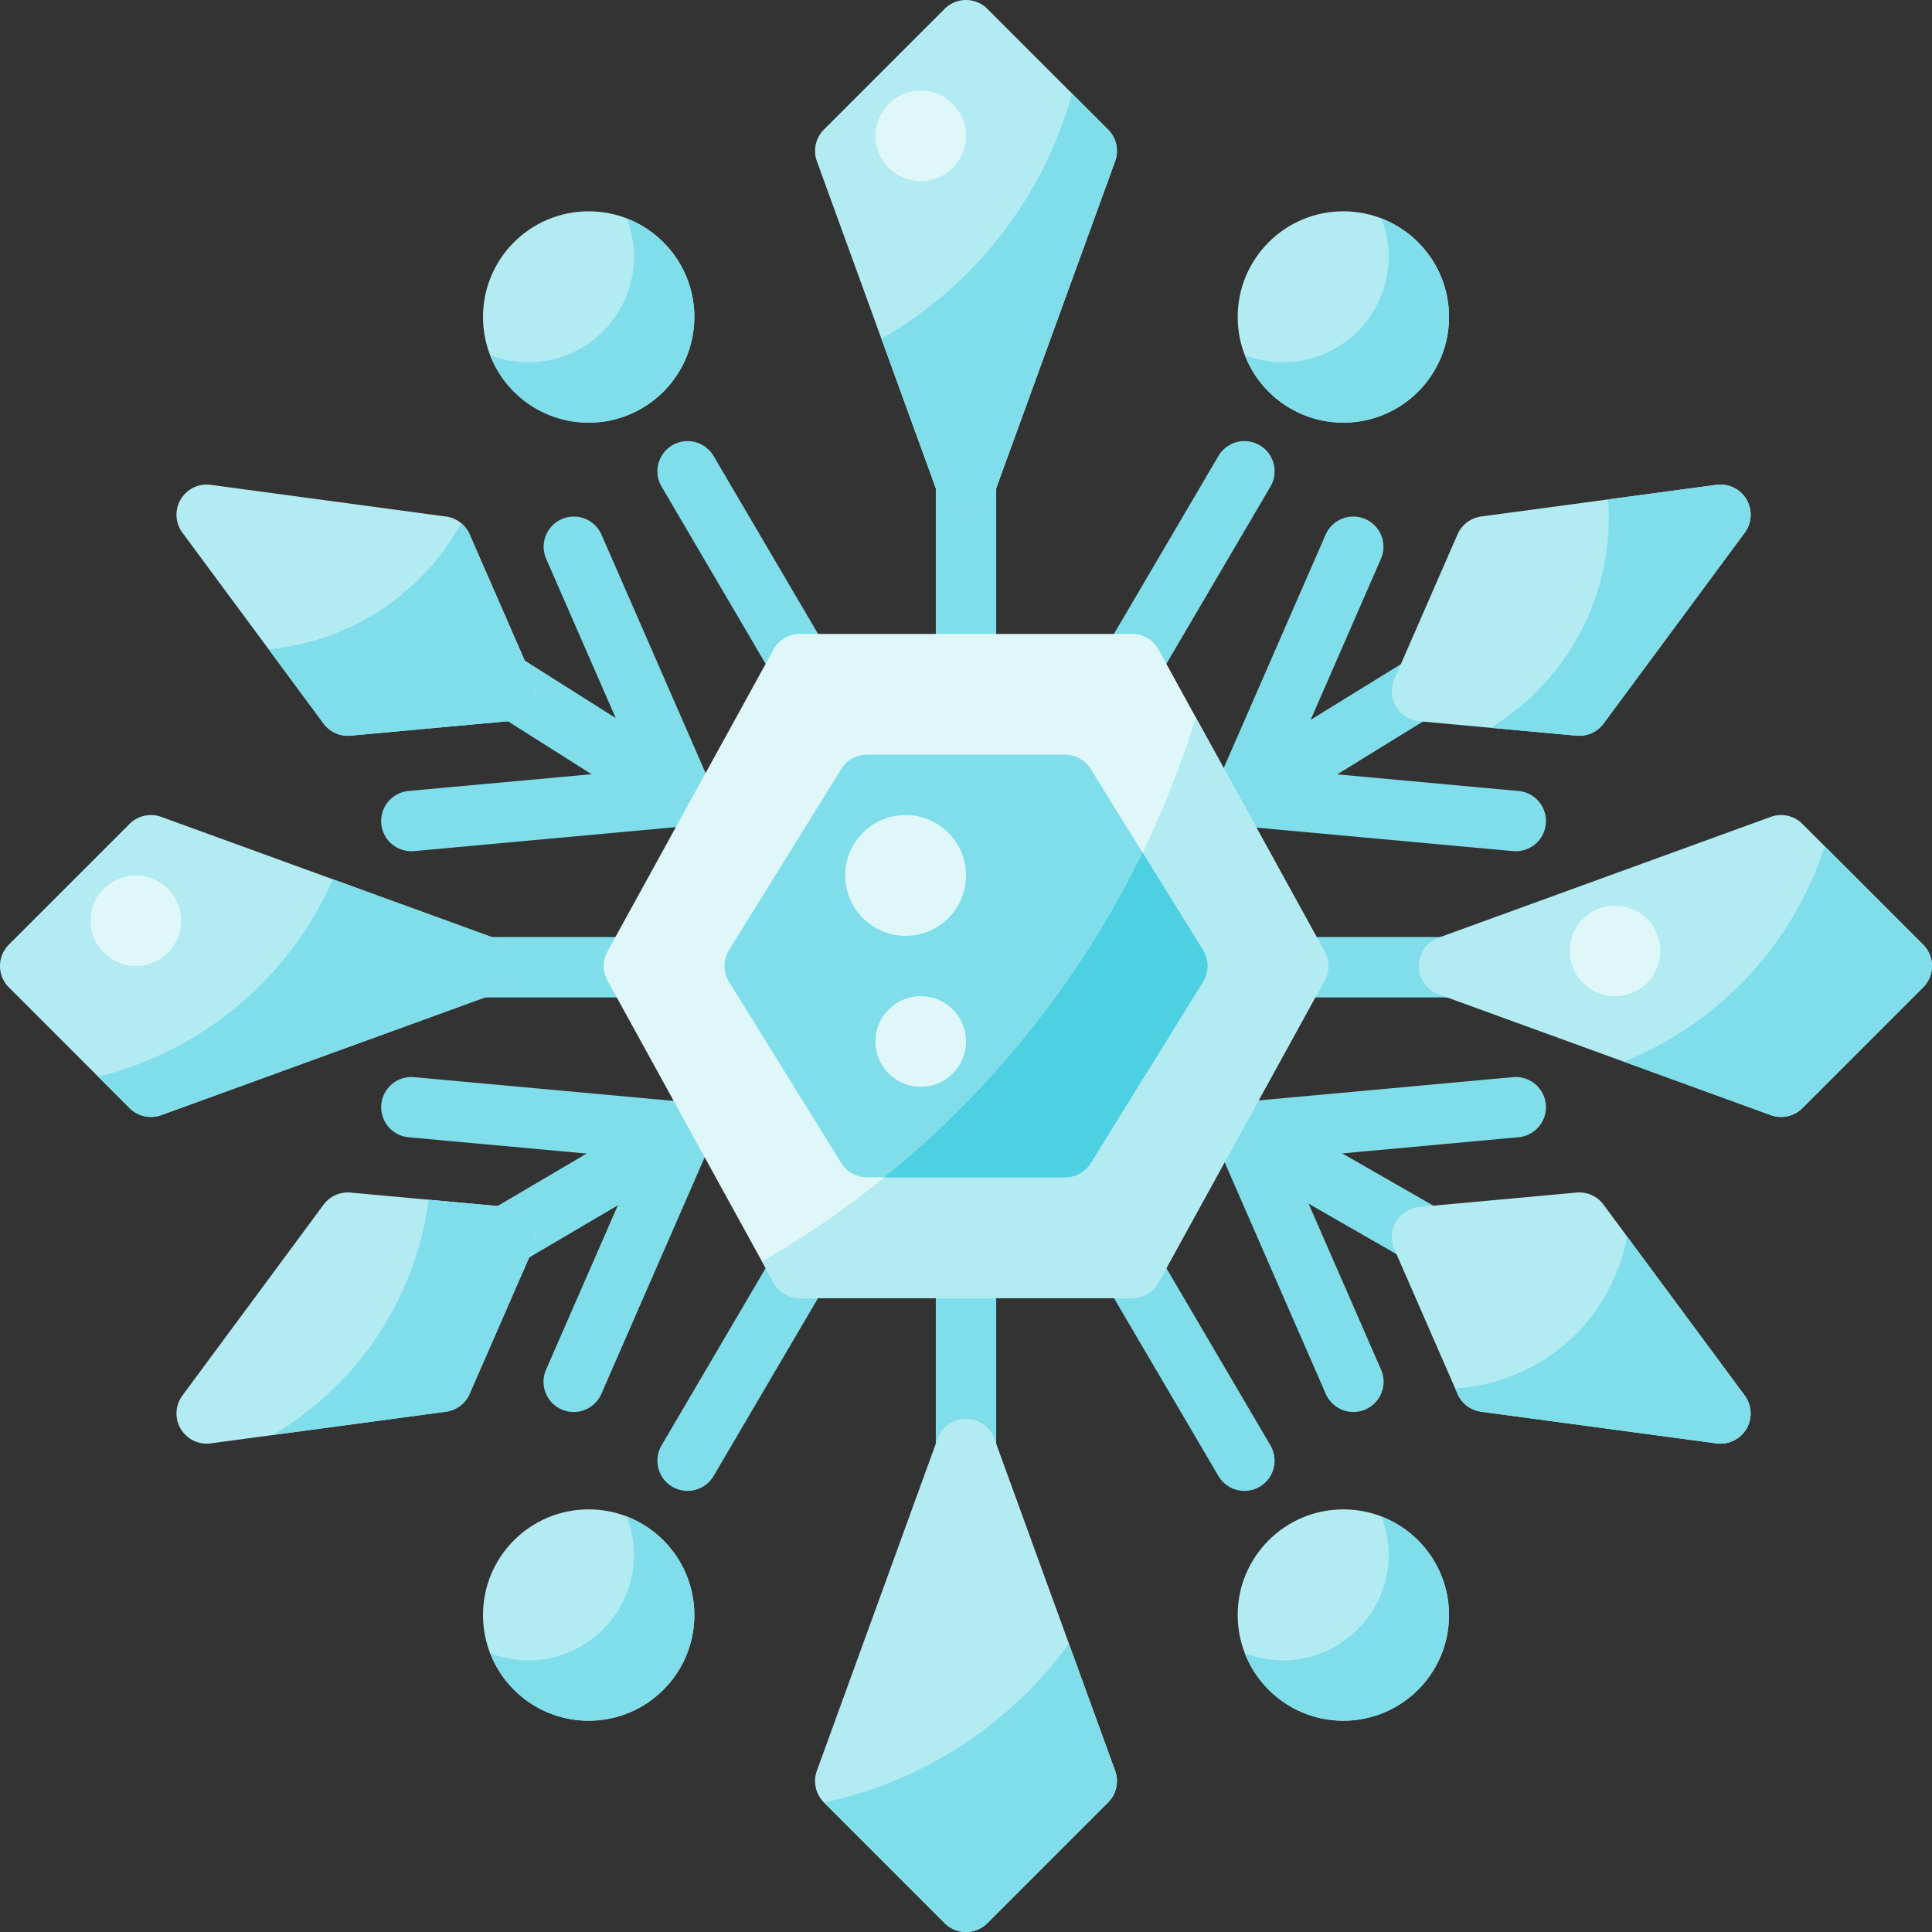 <svg height="512" viewBox="0 0 512 512" width="512" xmlns="http://www.w3.org/2000/svg"><rect x="0" y="0" width="512" height="512" fill="#333333" stroke="none"/><g id="Snowflake-5" data-name="Snowflake"><g id="Flat"><g fill="#80deea"><path d="m180.931 219a7.962 7.962 0 0 1 -4.27-1.241l-49.938-31.595a8 8 0 1 1 8.554-13.522l49.939 31.6a8 8 0 0 1 -4.285 14.758z"/><path d="m131.007 337.4a8 8 0 0 1 -4.065-14.9l49.938-29.4a8 8 0 1 1 8.12 13.8l-49.939 29.4a7.965 7.965 0 0 1 -4.054 1.1z"/><path d="m256 184a8 8 0 0 1 -8-8v-48a8 8 0 0 1 16 0v48a8 8 0 0 1 -8 8z"/><path d="m358.678 374.194a8 8 0 0 1 -7.335-4.8l-28.9-66.187a8 8 0 0 1 6.6-11.168l71.921-6.589a8 8 0 1 1 1.46 15.934l-60.884 5.576 24.466 56.031a8.006 8.006 0 0 1 -7.328 11.2z"/><path d="m152.033 374.194a8 8 0 0 1 -7.327-11.2l24.466-56.031-60.884-5.577a8 8 0 1 1 1.46-15.934l71.92 6.589a8 8 0 0 1 6.6 11.168l-28.9 66.187a8 8 0 0 1 -7.335 4.798z"/><path d="m401.7 225.584q-.367 0-.739-.033l-71.921-6.589a8 8 0 0 1 -6.6-11.168l28.9-66.187a8 8 0 0 1 14.663 6.4l-24.463 56.033 60.884 5.577a8 8 0 0 1 -.721 15.967z"/><path d="m109.008 225.584a8 8 0 0 1 -.72-15.967l60.884-5.577-24.466-56.031a8 8 0 0 1 14.663-6.4l28.9 66.187a8 8 0 0 1 -6.6 11.168l-71.92 6.589c-.249.02-.496.031-.741.031z"/><path d="m168 264.333h-40a8 8 0 1 1 0-16h40a8 8 0 0 1 0 16z"/><path d="m384 264.333h-40a8 8 0 1 1 0-16h40a8 8 0 0 1 0 16z"/><path d="m212.224 184a8 8 0 0 1 -6.907-3.951l-30-51.1a8 8 0 1 1 13.8-8.1l30 51.1a8 8 0 0 1 -6.893 12.051z"/><path d="m329.791 395.1a8 8 0 0 1 -6.906-3.951l-30-51.1a8 8 0 1 1 13.8-8.1l30 51.1a8 8 0 0 1 -6.892 12.052z"/><path d="m299.776 184a8 8 0 0 1 -6.891-12.051l30-51.1a8 8 0 1 1 13.8 8.1l-30 51.1a8 8 0 0 1 -6.909 3.951z"/><path d="m182.209 395.1a8 8 0 0 1 -6.892-12.052l30-51.1a8 8 0 1 1 13.8 8.1l-30 51.1a8 8 0 0 1 -6.908 3.952z"/><path d="m256 392a8 8 0 0 1 -8-8v-48a8 8 0 0 1 16 0v48a8 8 0 0 1 -8 8z"/></g><circle cx="156" cy="428" fill="#b2ebf2" r="28"/><circle cx="356" cy="428" fill="#b2ebf2" r="28"/><path d="m380.993 337.4a7.96 7.96 0 0 1 -3.974-1.062l-51.227-29.4a8 8 0 0 1 7.962-13.878l51.227 29.4a8 8 0 0 1 -3.988 14.94z" fill="#80deea"/><path d="m329.781 219a8 8 0 0 1 -4.208-14.81l51.227-31.6a8 8 0 1 1 8.4 13.618l-51.227 31.6a7.967 7.967 0 0 1 -4.192 1.192z" fill="#80deea"/><path d="m455.94 382.584a8.042 8.042 0 0 1 -1.069-.071l-62.346-8.394a8 8 0 0 1 -6.264-4.727l-16.751-38.363a8 8 0 0 1 6.6-11.168l41.685-3.819a8 8 0 0 1 7.162 3.209l37.411 50.575a8 8 0 0 1 -6.43 12.758z" fill="#b2ebf2"/><path d="m54.771 382.584a8 8 0 0 1 -6.43-12.758l37.411-50.575a8 8 0 0 1 7.162-3.209l41.685 3.819a8 8 0 0 1 6.6 11.168l-16.749 38.363a8 8 0 0 1 -6.264 4.727l-62.346 8.394a8.042 8.042 0 0 1 -1.069.071z" fill="#b2ebf2"/><path d="m418.528 194.991q-.363 0-.731-.033l-41.685-3.819a8 8 0 0 1 -6.6-11.168l16.751-38.363a8 8 0 0 1 6.264-4.727l62.346-8.394a8 8 0 0 1 7.5 12.687l-37.411 50.575a8 8 0 0 1 -6.434 3.242z" fill="#b2ebf2"/><path d="m92.183 194.991a8 8 0 0 1 -6.431-3.242l-37.411-50.575a8 8 0 0 1 7.5-12.687l62.346 8.394a8 8 0 0 1 6.264 4.727l16.749 38.363a8 8 0 0 1 -6.6 11.168l-41.685 3.819q-.368.033-.732.033z" fill="#b2ebf2"/><path d="m256 136a8 8 0 0 1 -7.519-5.266l-32-88a8 8 0 0 1 1.862-8.391l32-32a8 8 0 0 1 11.314 0l32 32a8 8 0 0 1 1.862 8.391l-32 88a8 8 0 0 1 -7.519 5.266z" fill="#b2ebf2"/><path d="m256 512a7.976 7.976 0 0 1 -5.657-2.343l-32-32a8 8 0 0 1 -1.862-8.391l32-88a8 8 0 0 1 15.038 0l32 88a8 8 0 0 1 -1.862 8.391l-32 32a7.976 7.976 0 0 1 -5.657 2.343z" fill="#b2ebf2"/><circle cx="156" cy="84" fill="#b2ebf2" r="28"/><circle cx="356" cy="84" fill="#b2ebf2" r="28"/><path d="m40 296a8 8 0 0 1 -5.659-2.343l-32-32a8 8 0 0 1 0-11.314l32-32a8.005 8.005 0 0 1 8.391-1.862l88 32a8 8 0 0 1 0 15.038l-88 32a8 8 0 0 1 -2.732.481z" fill="#b2ebf2"/><path d="m472 296a8 8 0 0 1 -2.733-.481l-88-32a8 8 0 0 1 0-15.038l88-32a8 8 0 0 1 8.391 1.862l32 32a8 8 0 0 1 0 11.314l-32 32a8 8 0 0 1 -5.658 2.343z" fill="#b2ebf2"/><path d="m300 344h-88a8 8 0 0 1 -7.01-4.145l-44-80a8 8 0 0 1 0-7.71l44-80a8 8 0 0 1 7.01-4.145h88a8 8 0 0 1 7.01 4.145l44 80a8 8 0 0 1 0 7.71l-44 80a8 8 0 0 1 -7.01 4.145z" fill="#e0f7fa"/><path d="m351.01 252.145-34.1-62a252.649 252.649 0 0 1 -114.968 144.168l3.048 5.542a8 8 0 0 0 7.01 4.145h88a8 8 0 0 0 7.01-4.145l44-80a8 8 0 0 0 0-7.71z" fill="#b2ebf2"/><path d="m282.262 312h-52.524a8 8 0 0 1 -6.8-3.787l-29.739-48a8 8 0 0 1 0-8.426l29.739-48a8 8 0 0 1 6.8-3.787h52.524a8 8 0 0 1 6.8 3.787l29.738 48a8 8 0 0 1 0 8.426l-29.738 48a8 8 0 0 1 -6.8 3.787z" fill="#80deea"/><path d="m302.788 225.941a252.935 252.935 0 0 1 -68.416 86.059h47.89a8 8 0 0 0 6.8-3.787l29.738-48a8 8 0 0 0 0-8.426z" fill="#4dd0e1"/><circle cx="240" cy="232" fill="#e0f7fa" r="16"/><circle cx="244" cy="276" fill="#e0f7fa" r="12"/><circle cx="244" cy="36" fill="#e0f7fa" r="12"/><circle cx="36" cy="244" fill="#e0f7fa" r="12"/><circle cx="428" cy="252" fill="#e0f7fa" r="12"/><path d="m509.657 250.343-26.085-26.085a92.249 92.249 0 0 1 -53.222 57.109l38.916 14.152a8 8 0 0 0 8.391-1.862l32-32a8 8 0 0 0 0-11.314z" fill="#80deea"/><path d="m130.734 248.481-42.5-15.453a92.19 92.19 0 0 1 -62.212 52.311l8.317 8.318a8 8 0 0 0 8.391 1.862l88-32a8 8 0 0 0 0-15.038z" fill="#80deea"/><path d="m141.2 179.971-16.75-38.363a7.976 7.976 0 0 0 -2.232-2.943 65.165 65.165 0 0 1 -51.04 33.381l14.574 19.7a8 8 0 0 0 6.431 3.242q.363 0 .731-.033l41.685-3.819a8 8 0 0 0 6.6-11.168z" fill="#80deea"/><path d="m462.825 132.345a8.008 8.008 0 0 0 -7.954-3.858l-28.733 3.869c.116 1.59.2 3.191.2 4.811a65.127 65.127 0 0 1 -31.338 55.702l22.793 2.089q.367.033.731.033a8 8 0 0 0 6.431-3.242l37.411-50.575a8 8 0 0 0 .459-8.829z" fill="#80deea"/><path d="m140.756 323.757a8 8 0 0 0 -6.157-3.9l-21.01-1.924a85.168 85.168 0 0 1 -41.369 62.375l45.966-6.189a8 8 0 0 0 6.264-4.727l16.75-38.363a8 8 0 0 0 -.444-7.272z" fill="#80deea"/><path d="m462.37 369.826-31.179-42.149a49.173 49.173 0 0 1 -45.574 40.24l.644 1.475a8 8 0 0 0 6.264 4.727l62.346 8.394a8 8 0 0 0 7.5-12.687z" fill="#80deea"/><path d="m293.657 34.343-9.546-9.543a108.241 108.241 0 0 1 -50.52 64.988l14.89 40.949a8 8 0 0 0 15.038 0l32-88a8 8 0 0 0 -1.862-8.394z" fill="#80deea"/><path d="m283.28 435.61a108.04 108.04 0 0 1 -64.917 42.066l31.98 31.981a8 8 0 0 0 11.314 0l32-32a8 8 0 0 0 1.862-8.391z" fill="#80deea"/><path d="m166.105 57.9a27.983 27.983 0 0 1 -36.21 36.21 28 28 0 1 0 36.21-36.21z" fill="#80deea"/><path d="m366.105 57.9a27.983 27.983 0 0 1 -36.21 36.21 28 28 0 1 0 36.21-36.21z" fill="#80deea"/><path d="m166.105 401.9a27.983 27.983 0 0 1 -36.21 36.21 28 28 0 1 0 36.21-36.21z" fill="#80deea"/><path d="m366.105 401.9a27.983 27.983 0 0 1 -36.21 36.21 28 28 0 1 0 36.21-36.21z" fill="#80deea"/></g></g></svg>